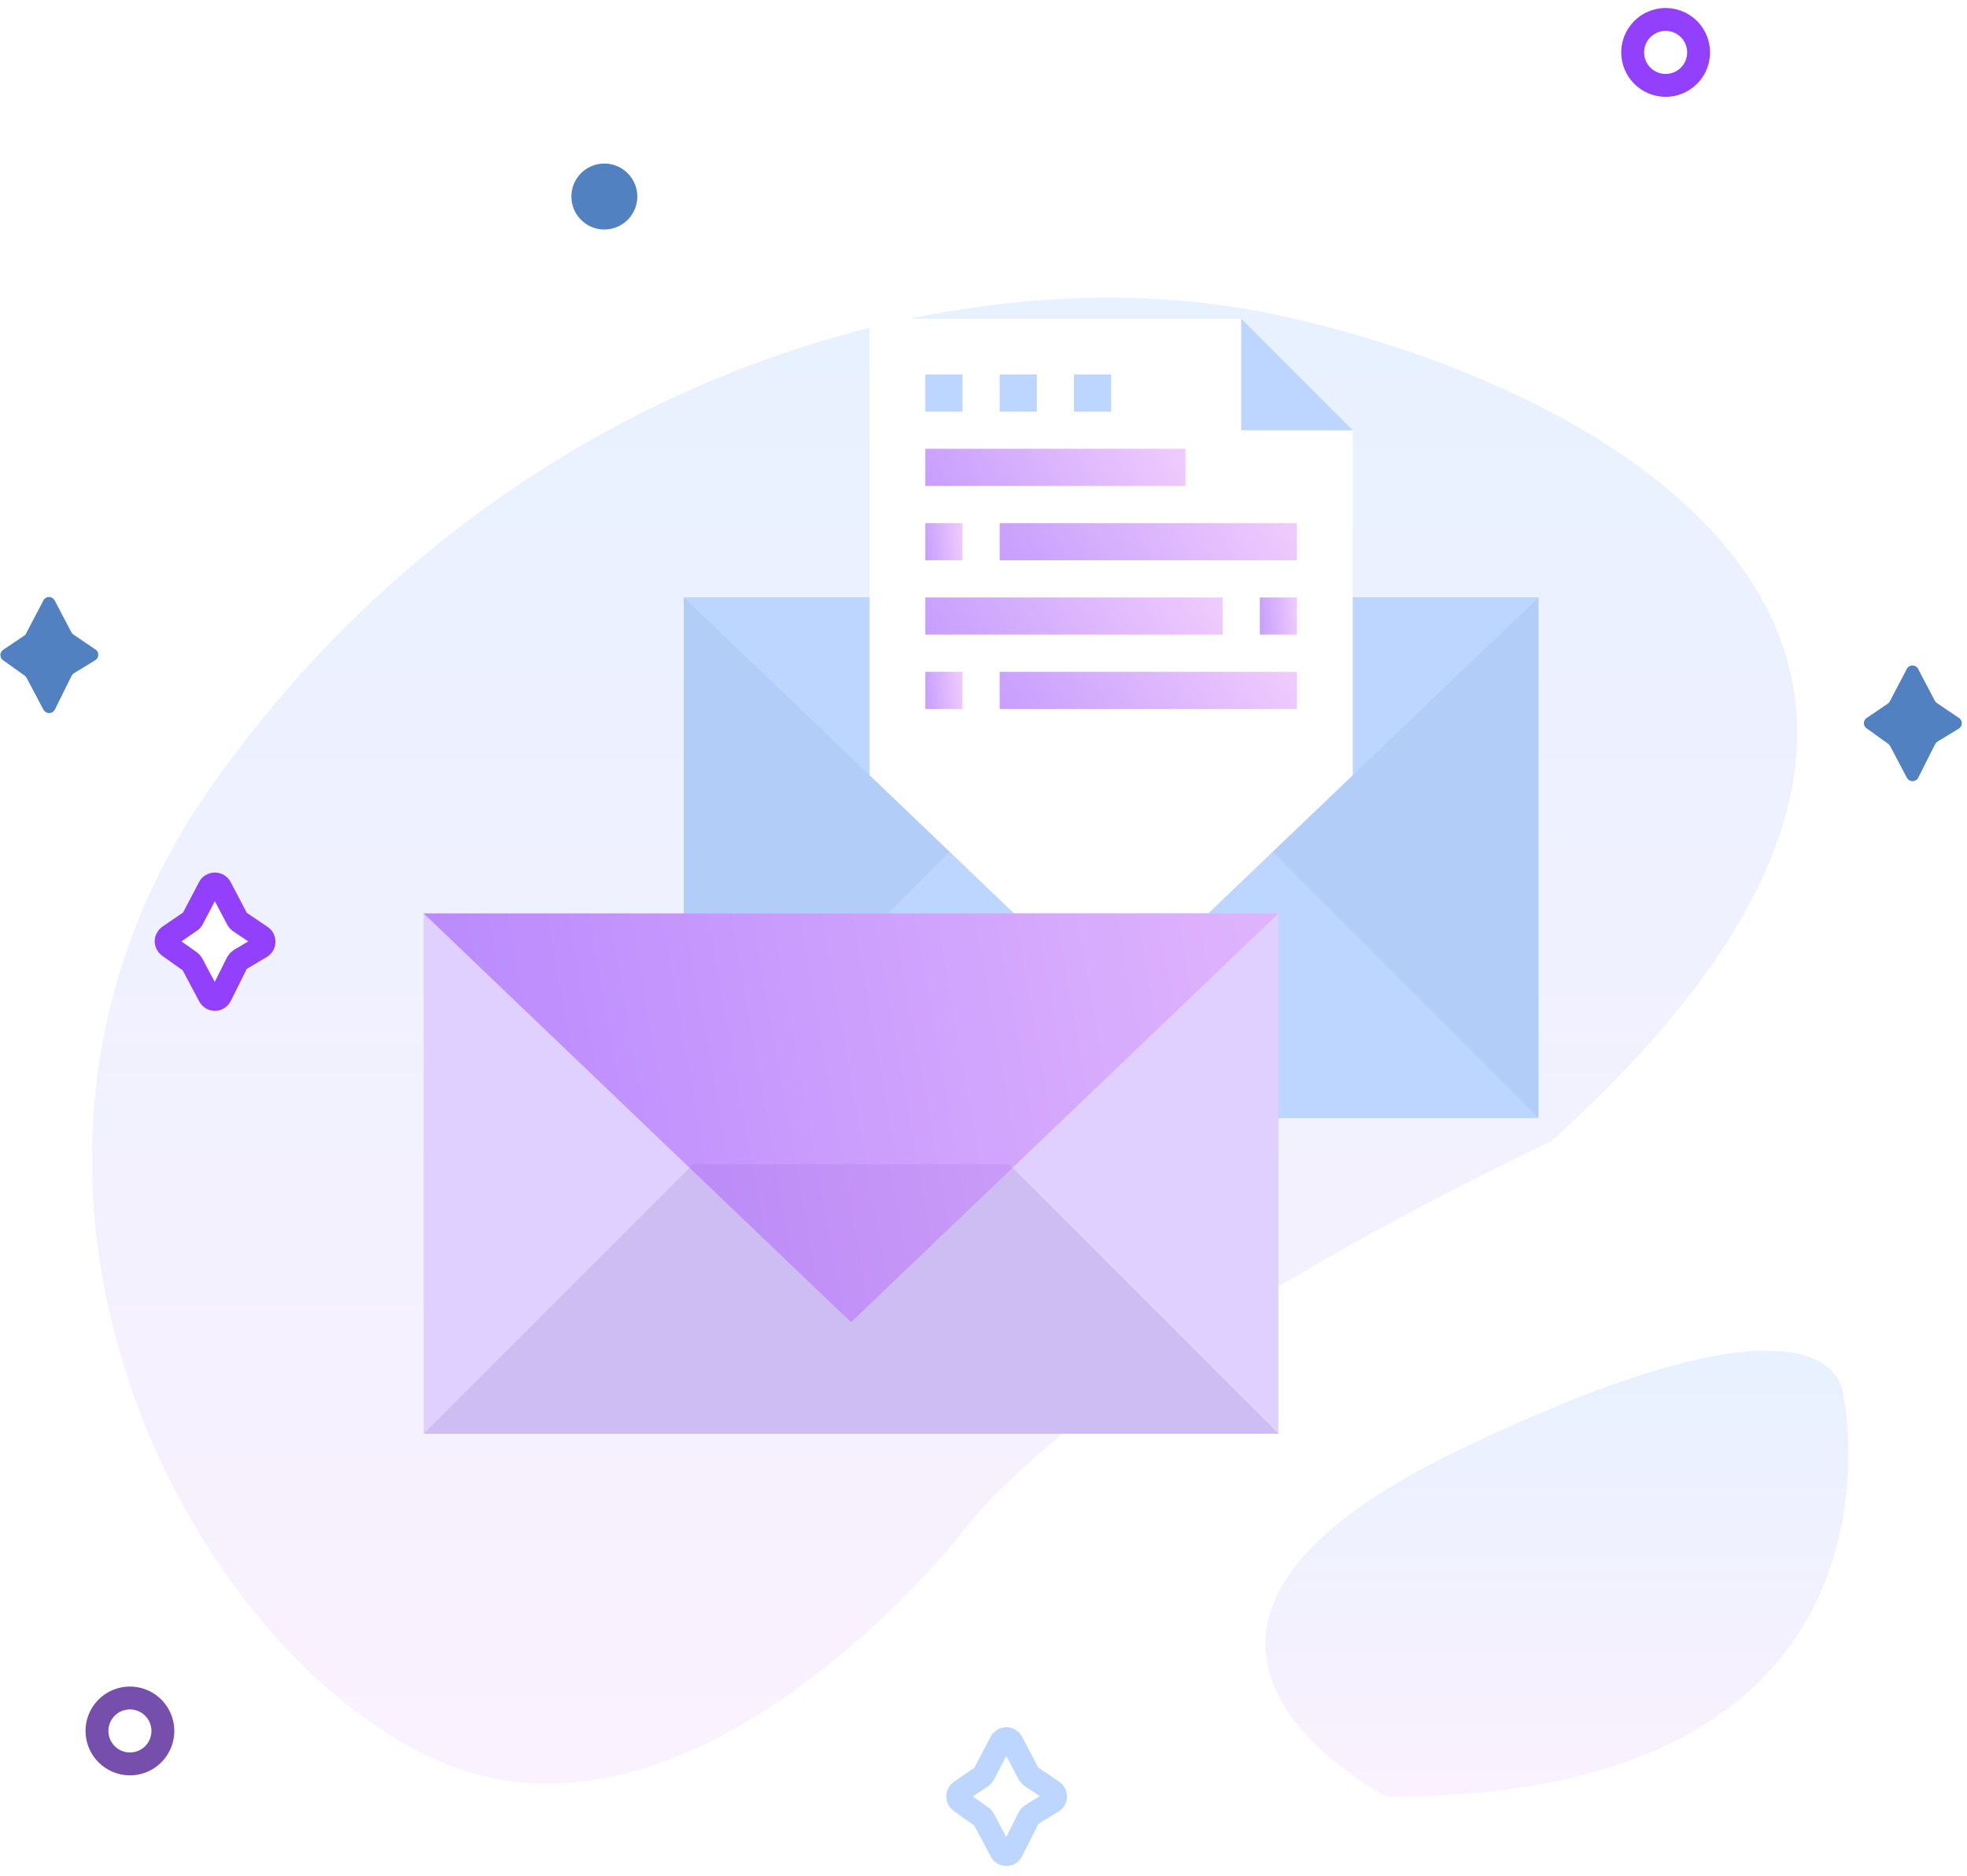 <svg width="172" height="164" viewBox="0 0 172 164" fill="none" xmlns="http://www.w3.org/2000/svg">
<path opacity="0.2" d="M161.185 121.991C161.185 121.991 168.738 157.25 121.27 157.078C121.27 157.078 93.682 143.128 127.433 126.842C161.185 110.556 161.185 121.991 161.185 121.991Z" fill="url(#paint0_linear_248_188)"/>
<path opacity="0.2" d="M83.738 134.458C83.738 134.458 60.968 163.179 38.98 154.22C16.992 145.26 -6.035 103.127 18.789 68.298C43.612 33.468 83.293 21.525 111.506 27.5C139.72 33.476 183.985 56.308 135.611 99.8C135.635 99.8 96.368 117.945 83.738 134.458Z" fill="url(#paint1_linear_248_188)"/>
<path d="M11.36 154.22C11.93 154.22 12.487 154.051 12.961 153.734C13.435 153.418 13.805 152.968 14.023 152.441C14.241 151.914 14.298 151.335 14.187 150.776C14.075 150.216 13.801 149.703 13.398 149.3C12.995 148.897 12.481 148.622 11.922 148.511C11.363 148.4 10.784 148.457 10.257 148.675C9.73 148.893 9.28 149.263 8.963 149.737C8.647 150.211 8.478 150.768 8.478 151.338C8.48 152.102 8.784 152.834 9.324 153.374C9.864 153.914 10.596 154.218 11.36 154.22Z" stroke="#764FAC" stroke-width="2" stroke-miterlimit="10"/>
<path d="M145.648 7.465C146.218 7.465 146.775 7.296 147.249 6.979C147.723 6.663 148.093 6.212 148.311 5.686C148.529 5.159 148.586 4.58 148.475 4.02C148.364 3.461 148.089 2.948 147.686 2.545C147.283 2.142 146.769 1.867 146.21 1.756C145.651 1.645 145.072 1.702 144.545 1.92C144.018 2.138 143.568 2.507 143.251 2.981C142.935 3.455 142.766 4.013 142.766 4.583C142.766 4.961 142.84 5.336 142.985 5.686C143.13 6.035 143.342 6.353 143.61 6.621C143.878 6.888 144.195 7.101 144.545 7.246C144.895 7.39 145.269 7.465 145.648 7.465Z" stroke="url(#paint2_linear_248_188)" stroke-width="2" stroke-miterlimit="10"/>
<path d="M52.845 20.065C53.415 20.065 53.972 19.896 54.447 19.579C54.92 19.262 55.29 18.812 55.508 18.285C55.726 17.759 55.783 17.179 55.672 16.62C55.561 16.061 55.286 15.547 54.883 15.144C54.48 14.741 53.967 14.467 53.407 14.355C52.848 14.244 52.269 14.301 51.742 14.52C51.215 14.738 50.765 15.107 50.449 15.581C50.132 16.055 49.963 16.612 49.963 17.182C49.963 17.947 50.267 18.68 50.807 19.22C51.348 19.761 52.081 20.065 52.845 20.065Z" fill="#5181C1"/>
<path d="M2.307 55.331L3.799 52.488C3.846 52.4 3.916 52.327 4.002 52.277C4.086 52.224 4.184 52.197 4.283 52.199C4.385 52.197 4.485 52.224 4.572 52.277C4.659 52.327 4.729 52.4 4.776 52.488L6.244 55.284C6.289 55.362 6.35 55.428 6.424 55.48L8.345 56.784C8.423 56.833 8.487 56.9 8.533 56.98C8.573 57.062 8.594 57.153 8.595 57.245C8.595 57.337 8.574 57.428 8.533 57.511C8.485 57.591 8.421 57.66 8.345 57.714L6.463 58.862C6.376 58.918 6.306 58.996 6.26 59.088L4.791 62.049C4.74 62.138 4.667 62.213 4.58 62.268C4.496 62.319 4.398 62.346 4.299 62.346C4.197 62.347 4.097 62.32 4.01 62.268C3.923 62.213 3.851 62.138 3.799 62.049L2.323 59.26C2.279 59.185 2.22 59.119 2.151 59.065L0.276 57.729C0.202 57.679 0.142 57.611 0.1 57.532C0.057 57.454 0.035 57.366 0.034 57.276C0.034 57.187 0.056 57.098 0.097 57.019C0.141 56.939 0.203 56.87 0.276 56.815L2.143 55.558C2.212 55.506 2.268 55.439 2.307 55.363V55.331Z" fill="#5181C1"/>
<path d="M165.254 61.315L166.739 58.479C166.785 58.389 166.855 58.313 166.942 58.261C167.029 58.209 167.129 58.181 167.231 58.182C167.332 58.181 167.433 58.208 167.52 58.261C167.606 58.313 167.677 58.389 167.723 58.479L169.191 61.276C169.238 61.352 169.299 61.418 169.371 61.471L171.292 62.768C171.37 62.816 171.434 62.883 171.48 62.963C171.519 63.046 171.54 63.136 171.542 63.228C171.542 63.321 171.521 63.411 171.48 63.494C171.435 63.576 171.37 63.645 171.292 63.697L169.41 64.845C169.325 64.903 169.255 64.981 169.207 65.072L167.731 68.009C167.684 68.097 167.614 68.17 167.528 68.22C167.44 68.272 167.34 68.3 167.239 68.298C167.139 68.3 167.041 68.273 166.957 68.22C166.869 68.17 166.796 68.097 166.746 68.009L165.27 65.212C165.228 65.138 165.169 65.074 165.098 65.025L163.224 63.681C163.148 63.632 163.087 63.565 163.044 63.486C163.004 63.406 162.983 63.318 162.981 63.228C162.982 63.139 163.003 63.05 163.044 62.971C163.087 62.892 163.148 62.825 163.224 62.775L165.09 61.51C165.159 61.458 165.215 61.392 165.254 61.315Z" fill="#5181C1"/>
<path d="M16.804 80.413L18.296 77.578C18.343 77.485 18.416 77.409 18.507 77.359C18.593 77.309 18.689 77.283 18.788 77.281C18.89 77.283 18.989 77.309 19.077 77.359C19.164 77.412 19.234 77.487 19.28 77.578L20.749 80.374C20.791 80.456 20.853 80.525 20.928 80.577L22.842 81.866C22.922 81.915 22.986 81.986 23.03 82.069C23.07 82.149 23.091 82.237 23.092 82.327C23.092 82.419 23.071 82.51 23.03 82.592C22.986 82.676 22.922 82.746 22.842 82.795L20.952 83.92C20.869 83.977 20.799 84.052 20.749 84.139L19.28 87.076C19.232 87.165 19.162 87.24 19.077 87.295C18.991 87.35 18.891 87.38 18.788 87.38C18.686 87.38 18.585 87.35 18.499 87.295C18.414 87.24 18.344 87.165 18.296 87.076L16.812 84.279C16.77 84.204 16.715 84.138 16.648 84.084L14.766 82.749C14.693 82.699 14.634 82.632 14.594 82.553C14.548 82.475 14.523 82.386 14.523 82.296C14.523 82.205 14.548 82.116 14.594 82.038C14.634 81.959 14.693 81.892 14.766 81.842L16.632 80.569C16.701 80.531 16.76 80.478 16.804 80.413Z" fill="white" stroke="url(#paint3_linear_248_188)" stroke-width="2" stroke-miterlimit="10"/>
<path d="M86.018 155.142L87.51 152.306C87.557 152.218 87.627 152.145 87.713 152.095C87.799 152.04 87.9 152.011 88.002 152.01C88.102 152.01 88.2 152.04 88.283 152.095C88.37 152.145 88.44 152.218 88.487 152.306L89.955 155.103C90.002 155.18 90.063 155.249 90.135 155.306L92.048 156.595C92.126 156.646 92.191 156.716 92.236 156.798C92.282 156.878 92.307 156.97 92.306 157.063C92.306 157.156 92.282 157.248 92.236 157.329C92.192 157.41 92.128 157.478 92.048 157.524L90.166 158.68C90.079 158.736 90.009 158.814 89.963 158.907L88.487 161.836C88.446 161.93 88.378 162.009 88.291 162.062C88.204 162.114 88.104 162.141 88.002 162.141C87.9 162.141 87.801 162.114 87.713 162.062C87.626 162.007 87.556 161.928 87.51 161.836L86.026 159.04C85.98 158.965 85.922 158.899 85.854 158.844L83.979 157.516C83.904 157.465 83.842 157.395 83.8 157.313C83.759 157.233 83.738 157.145 83.737 157.056C83.739 156.968 83.76 156.883 83.8 156.806C83.84 156.723 83.902 156.652 83.979 156.602L85.838 155.337C85.912 155.286 85.973 155.219 86.018 155.142V155.142Z" stroke="#BCD6FF" stroke-width="2" stroke-miterlimit="10"/>
<path d="M59.791 52.236H134.533V97.731H59.791V52.236Z" fill="#B2CDF7"/>
<path d="M134.533 97.731L110.973 74.171H83.351L59.791 97.731" fill="#BCD6FF"/>
<path d="M59.791 52.236L88.669 79.858H105.655L134.533 52.236" fill="#BCD6FF"/>
<g filter="url(#filter0_d_248_188)">
<path d="M108.537 27.863H76.04V67.777L88.67 79.858H105.656L118.286 67.777V37.612H108.537V27.863Z" fill="white"/>
</g>
<path d="M118.285 37.612H108.536V27.863" fill="#BCD6FF"/>
<path d="M37.044 79.858H111.786V125.353H37.044V79.858Z" fill="#DFD0FF"/>
<path d="M111.786 125.353L88.226 101.793H60.604L37.044 125.353" fill="#CEBDF2"/>
<path opacity="0.5" d="M37.044 79.858L74.415 115.604L111.786 79.858" fill="url(#paint4_linear_248_188)"/>
<path d="M80.914 32.738H84.164V35.987H80.914V32.738Z" fill="#BCD6FF"/>
<path d="M87.414 32.738H90.664V35.987H87.414V32.738Z" fill="#BCD6FF"/>
<path d="M93.912 32.738H97.162V35.987H93.912V32.738Z" fill="#BCD6FF"/>
<g opacity="0.5">
<path d="M80.914 39.237H103.662V42.487H80.914V39.237Z" fill="url(#paint5_linear_248_188)"/>
<path d="M80.914 45.736H84.164V48.986H80.914V45.736Z" fill="url(#paint6_linear_248_188)"/>
<path d="M87.414 45.736H113.411V48.986H87.414V45.736Z" fill="url(#paint7_linear_248_188)"/>
<path d="M110.161 52.236H113.411V55.485H110.161V52.236Z" fill="url(#paint8_linear_248_188)"/>
<path d="M80.914 52.236H106.911V55.485H80.914V52.236Z" fill="url(#paint9_linear_248_188)"/>
<path d="M80.914 58.735H84.164V61.985H80.914V58.735Z" fill="url(#paint10_linear_248_188)"/>
<path d="M87.414 58.735H113.411V61.985H87.414V58.735Z" fill="url(#paint11_linear_248_188)"/>
</g>
<defs>
<filter id="filter0_d_248_188" x="72.04" y="23.863" width="50.245" height="59.994" filterUnits="userSpaceOnUse" color-interpolation-filters="sRGB">
<feFlood flood-opacity="0" result="BackgroundImageFix"/>
<feColorMatrix in="SourceAlpha" type="matrix" values="0 0 0 0 0 0 0 0 0 0 0 0 0 0 0 0 0 0 127 0" result="hardAlpha"/>
<feOffset/>
<feGaussianBlur stdDeviation="2"/>
<feColorMatrix type="matrix" values="0 0 0 0 0 0 0 0 0 0 0 0 0 0 0 0 0 0 0.25 0"/>
<feBlend mode="normal" in2="BackgroundImageFix" result="effect1_dropShadow_248_188"/>
<feBlend mode="normal" in="SourceGraphic" in2="effect1_dropShadow_248_188" result="shape"/>
</filter>
<linearGradient id="paint0_linear_248_188" x1="136.137" y1="118.09" x2="136.137" y2="157.079" gradientUnits="userSpaceOnUse">
<stop stop-color="#8AB7FF"/>
<stop offset="1" stop-color="#E9BCFA"/>
</linearGradient>
<linearGradient id="paint1_linear_248_188" x1="82.597" y1="26.028" x2="82.597" y2="155.951" gradientUnits="userSpaceOnUse">
<stop stop-color="#8AB7FF"/>
<stop offset="1" stop-color="#E9BCFA"/>
</linearGradient>
<linearGradient id="paint2_linear_248_188" x1="3482.78" y1="2451.13" x2="3438.11" y2="2447.32" gradientUnits="userSpaceOnUse">
<stop stop-color="#E199FC"/>
<stop offset="1" stop-color="#9240FC"/>
</linearGradient>
<linearGradient id="paint3_linear_248_188" x1="3604.5" y1="3364.11" x2="3505.55" y2="3357.99" gradientUnits="userSpaceOnUse">
<stop stop-color="#E199FC"/>
<stop offset="1" stop-color="#9240FC"/>
</linearGradient>
<linearGradient id="paint4_linear_248_188" x1="114.221" y1="93.019" x2="37.663" y2="106.707" gradientUnits="userSpaceOnUse">
<stop stop-color="#E199FC"/>
<stop offset="1" stop-color="#9240FC"/>
</linearGradient>
<linearGradient id="paint5_linear_248_188" x1="104.403" y1="40.434" x2="86.7" y2="51.03" gradientUnits="userSpaceOnUse">
<stop stop-color="#E199FC"/>
<stop offset="1" stop-color="#9240FC"/>
</linearGradient>
<linearGradient id="paint6_linear_248_188" x1="84.27" y1="46.933" x2="80.859" y2="47.224" gradientUnits="userSpaceOnUse">
<stop stop-color="#E199FC"/>
<stop offset="1" stop-color="#9240FC"/>
</linearGradient>
<linearGradient id="paint7_linear_248_188" x1="114.258" y1="46.933" x2="95.538" y2="59.739" gradientUnits="userSpaceOnUse">
<stop stop-color="#E199FC"/>
<stop offset="1" stop-color="#9240FC"/>
</linearGradient>
<linearGradient id="paint8_linear_248_188" x1="113.517" y1="53.432" x2="110.107" y2="53.724" gradientUnits="userSpaceOnUse">
<stop stop-color="#E199FC"/>
<stop offset="1" stop-color="#9240FC"/>
</linearGradient>
<linearGradient id="paint9_linear_248_188" x1="107.758" y1="53.432" x2="89.038" y2="66.238" gradientUnits="userSpaceOnUse">
<stop stop-color="#E199FC"/>
<stop offset="1" stop-color="#9240FC"/>
</linearGradient>
<linearGradient id="paint10_linear_248_188" x1="84.27" y1="59.932" x2="80.859" y2="60.223" gradientUnits="userSpaceOnUse">
<stop stop-color="#E199FC"/>
<stop offset="1" stop-color="#9240FC"/>
</linearGradient>
<linearGradient id="paint11_linear_248_188" x1="114.258" y1="59.932" x2="95.538" y2="72.737" gradientUnits="userSpaceOnUse">
<stop stop-color="#E199FC"/>
<stop offset="1" stop-color="#9240FC"/>
</linearGradient>
</defs>
</svg>
